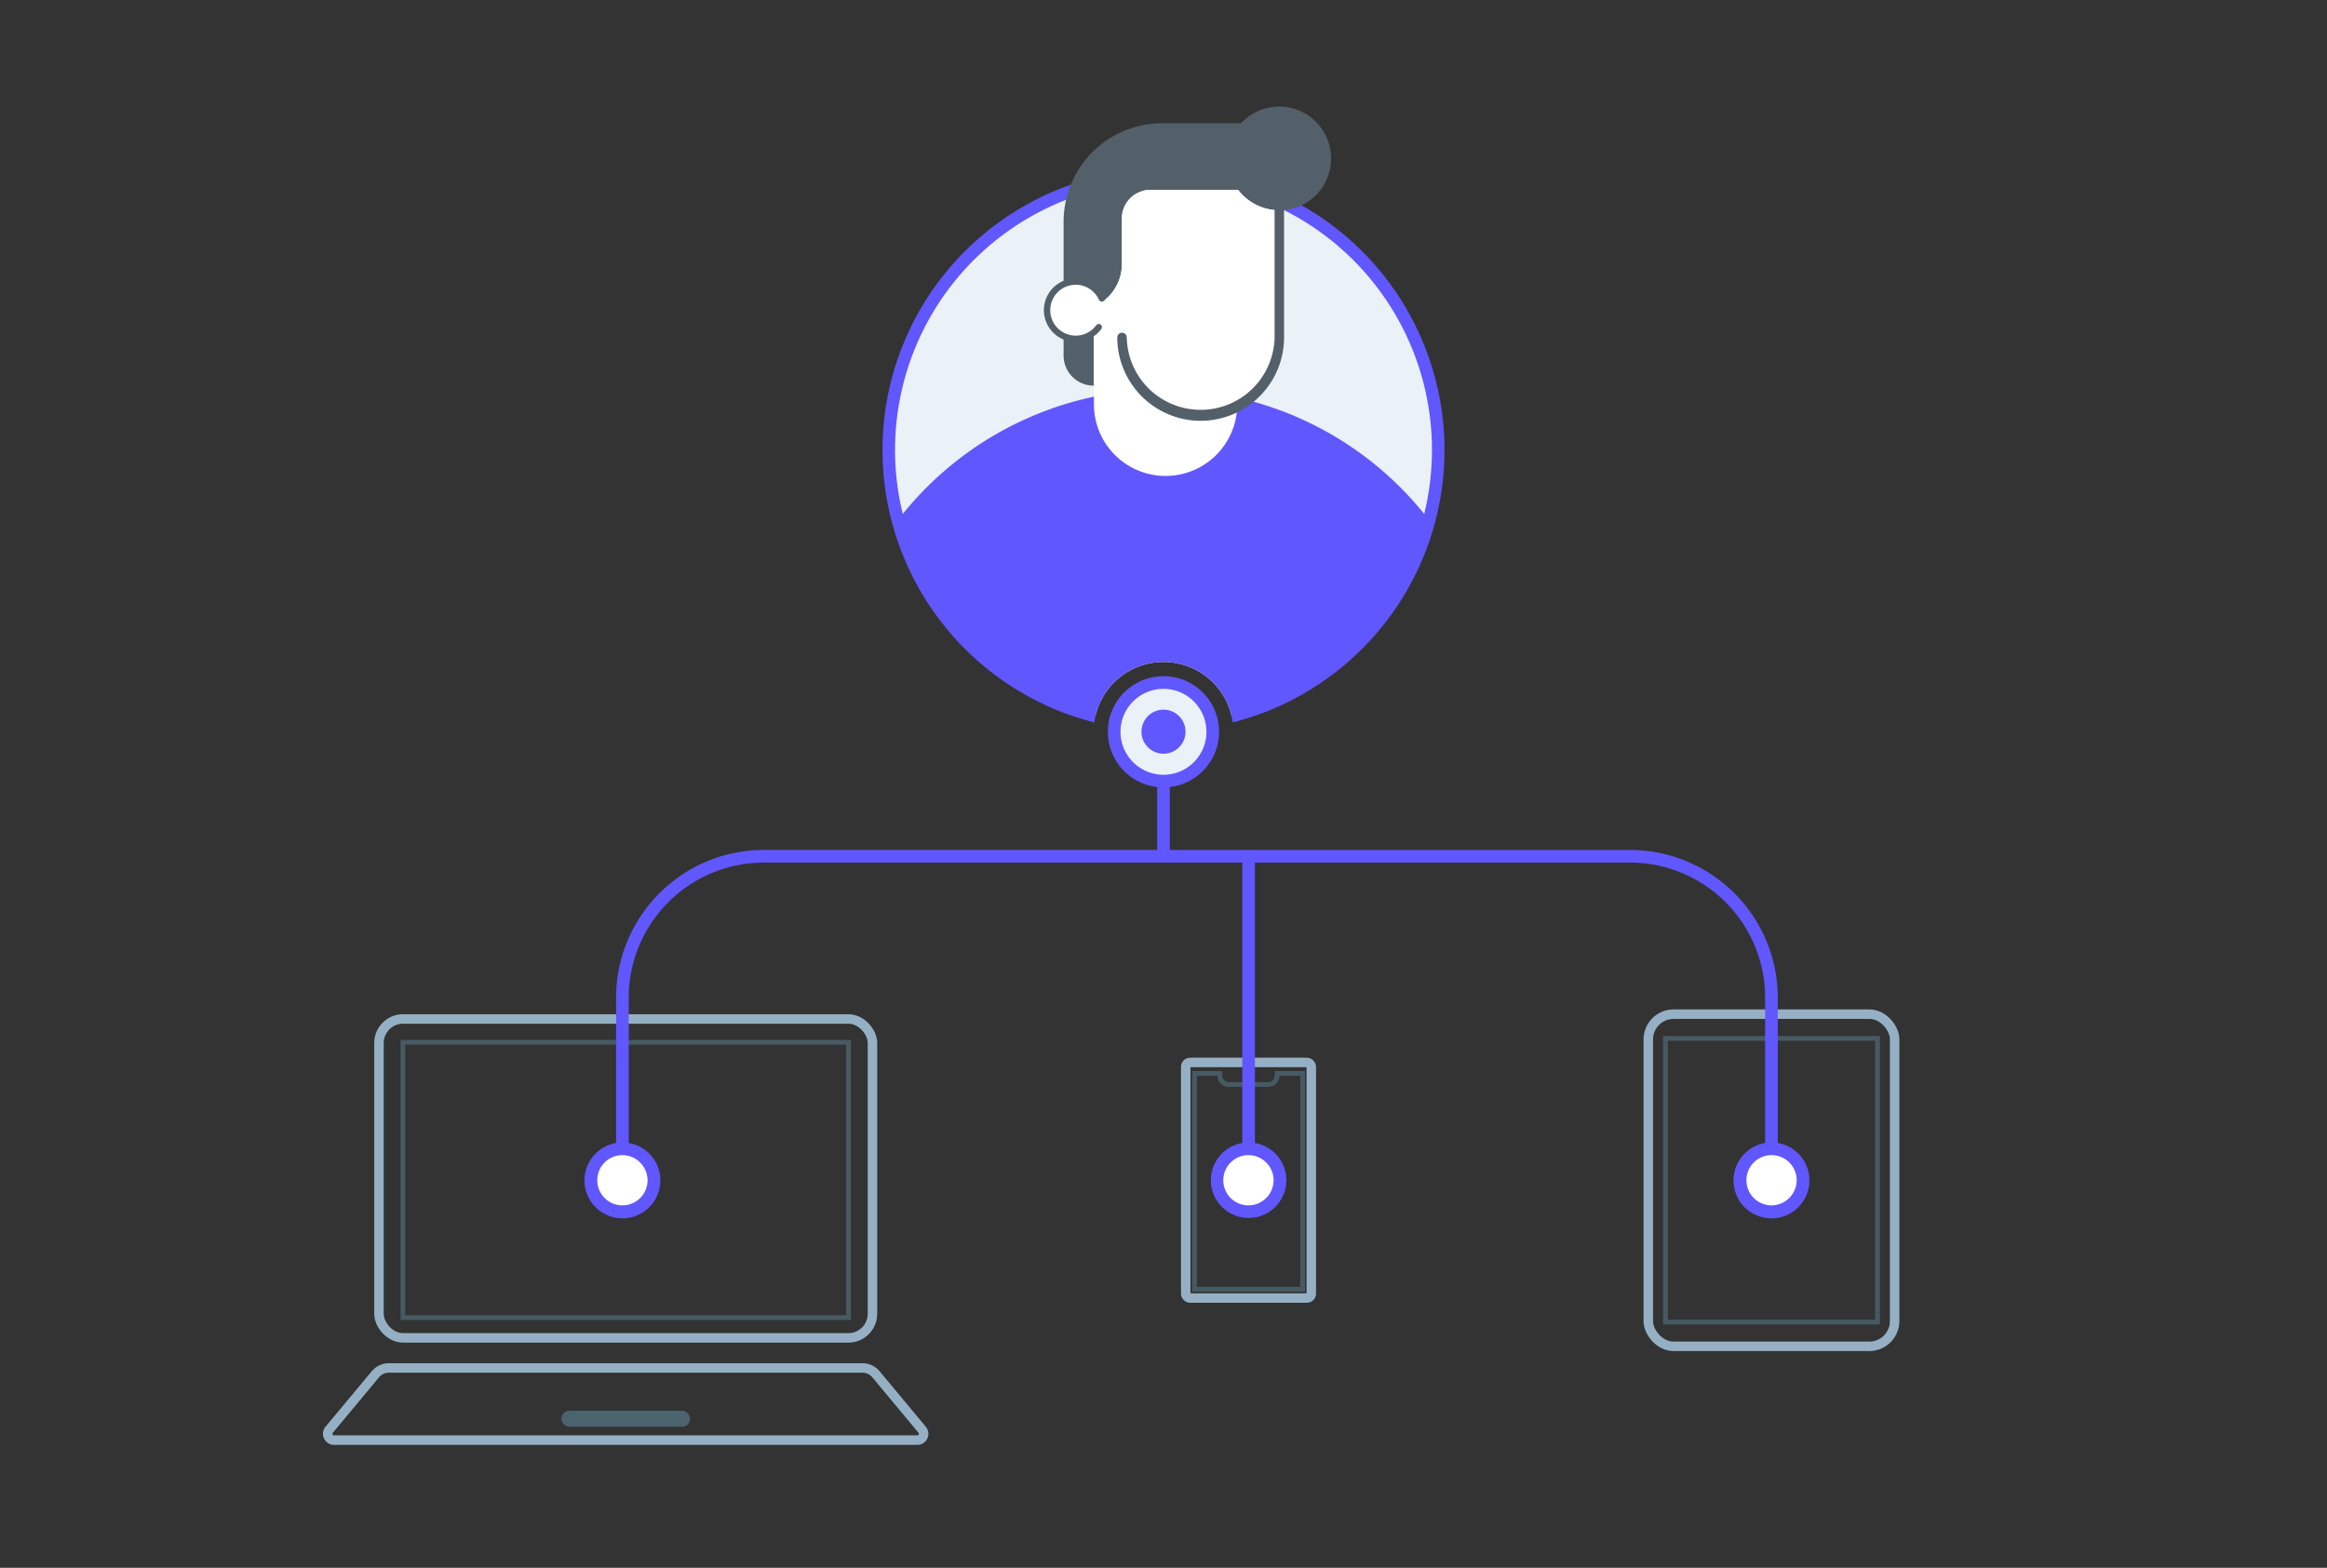 <svg xmlns="http://www.w3.org/2000/svg" width="736" height="496" viewBox="0 0 736 496"><rect x="0" y="0" width="736" height="496" fill="#333333" stroke="none"/><defs><style>.cls-1,.cls-2,.cls-3{fill:none;}.cls-2{stroke:#95b0c4;stroke-width:3px;}.cls-2,.cls-3{stroke-linecap:round;stroke-miterlimit:10;}.cls-3{stroke:#6595ab;stroke-width:1.5px;opacity:0.4;}.cls-4{fill:#6595ab;opacity:0.5;}.cls-5{fill:#eaf1f7;}.cls-6{fill:#6157ff;}.cls-7{fill:#546069;}.cls-8{fill:#fff;}</style></defs><g id="Layer_2" data-name="Layer 2"><g id="Layer_1-2" data-name="Layer 1"><rect class="cls-1" width="736" height="496"/><rect class="cls-2" x="375.03" y="336.12" width="39.71" height="74.54" rx="1.39"/><path class="cls-3" d="M412,339.6v68.27H377.82V339.6h8v.7a2.79,2.79,0,0,0,2.78,2.79h12.54a2.79,2.79,0,0,0,2.79-2.79v-.7Z"/><rect class="cls-2" x="521.33" y="320.85" width="77.92" height="105.08" rx="8"/><rect class="cls-3" x="526.76" y="328.51" width="67.07" height="89.75"/><path class="cls-2" d="M291.66,452.32l-14.57-17.5a5.6,5.6,0,0,0-4.3-2.05H123a5.63,5.63,0,0,0-4.31,2.05l-14.57,17.5a2,2,0,0,0,1.44,3.29H290.23A2,2,0,0,0,291.66,452.32Z"/><rect class="cls-2" x="119.86" y="322.37" width="156.09" height="100.89" rx="7.61"/><rect class="cls-3" x="127.44" y="329.75" width="140.93" height="87.07"/><rect class="cls-4" x="177.55" y="446.31" width="40.72" height="5.07" rx="2.53"/><path class="cls-5" d="M368,55.46a86.92,86.92,0,0,0-21.55,171.13,22.11,22.11,0,0,1,43.1,0A86.92,86.92,0,0,0,368,55.46Z"/><path class="cls-6" d="M368,53.46a88.92,88.92,0,0,0-21.9,175.09,22.1,22.1,0,0,1,43.8,0A88.92,88.92,0,0,0,368,53.46Zm0,69.74a105.87,105.87,0,0,0-82.46,39.39,84.91,84.91,0,1,1,164.92,0A105.87,105.87,0,0,0,368,123.2Z"/><path class="cls-7" d="M345.91,122a9.51,9.51,0,0,1-9.51-9.52V70.11A31.14,31.14,0,0,1,367.54,39h25a16.41,16.41,0,1,1-1,21.08H363.88a9.07,9.07,0,0,0-9.07,9.07V83.6A14.43,14.43,0,0,1,349,95.23h0a8.83,8.83,0,0,1,.45,2.83,9,9,0,0,1-3.53,7.18l0,.06V122"/><path class="cls-8" d="M404.63,66.5v40.26a24.86,24.86,0,0,1-13.33,22h0a22.65,22.65,0,0,1-22.64,21.81h0A22.65,22.65,0,0,1,346,128V105.21h0a9.06,9.06,0,1,1,3-10h0a14.45,14.45,0,0,0,5.85-11.63V69.12A9.08,9.08,0,0,1,364,60.05h27.63A16.38,16.38,0,0,0,404.63,66.5Z"/><path class="cls-7" d="M379.76,133.13a26.41,26.41,0,0,1-26.38-26.37,1.5,1.5,0,1,1,3,0,23.38,23.38,0,0,0,46.75,0V65.53a1.5,1.5,0,1,1,3,0v41.23A26.4,26.4,0,0,1,379.76,133.13Z"/><path class="cls-7" d="M340.21,108.18c-.35,0-.71,0-1.07-.05a10.08,10.08,0,0,1-8.92-11.08,10.06,10.06,0,0,1,19.14-3.11,1,1,0,1,1-1.81.84,8.05,8.05,0,1,0-.83,8.12,1,1,0,0,1,1.39-.22,1,1,0,0,1,.22,1.4A10.1,10.1,0,0,1,340.21,108.18Z"/><circle class="cls-5" cx="368" cy="231.52" r="15.58"/><path class="cls-6" d="M368,249.1a17.59,17.59,0,1,1,17.58-17.58A17.6,17.6,0,0,1,368,249.1Zm0-31.17a13.59,13.59,0,1,0,13.58,13.59A13.6,13.6,0,0,0,368,217.93Z"/><circle class="cls-6" cx="368" cy="231.48" r="6.97"/><circle class="cls-8" cx="196.86" cy="373.39" r="9.95"/><circle class="cls-8" cx="394.88" cy="373.39" r="9.95"/><circle class="cls-8" cx="560.29" cy="373.39" r="9.95"/><path class="cls-6" d="M562.29,361.62v-46a46.77,46.77,0,0,0-46.72-46.72H370V247.1h-4v21.79H241.58a46.77,46.77,0,0,0-46.72,46.72v46a12,12,0,1,0,4,0v-46a42.77,42.77,0,0,1,42.72-42.72H392.92v88.72a11.94,11.94,0,1,0,4,0V272.89H515.57a42.76,42.76,0,0,1,42.72,42.72v46a12,12,0,1,0,4,0ZM204.81,373.39a7.95,7.95,0,1,1-7.95-7.95A8,8,0,0,1,204.81,373.39Zm198,0a7.95,7.95,0,1,1-7.95-7.95A8,8,0,0,1,402.83,373.39Zm157.46,7.95a7.95,7.95,0,1,1,8-7.95A8,8,0,0,1,560.29,381.34Z"/></g></g></svg>
